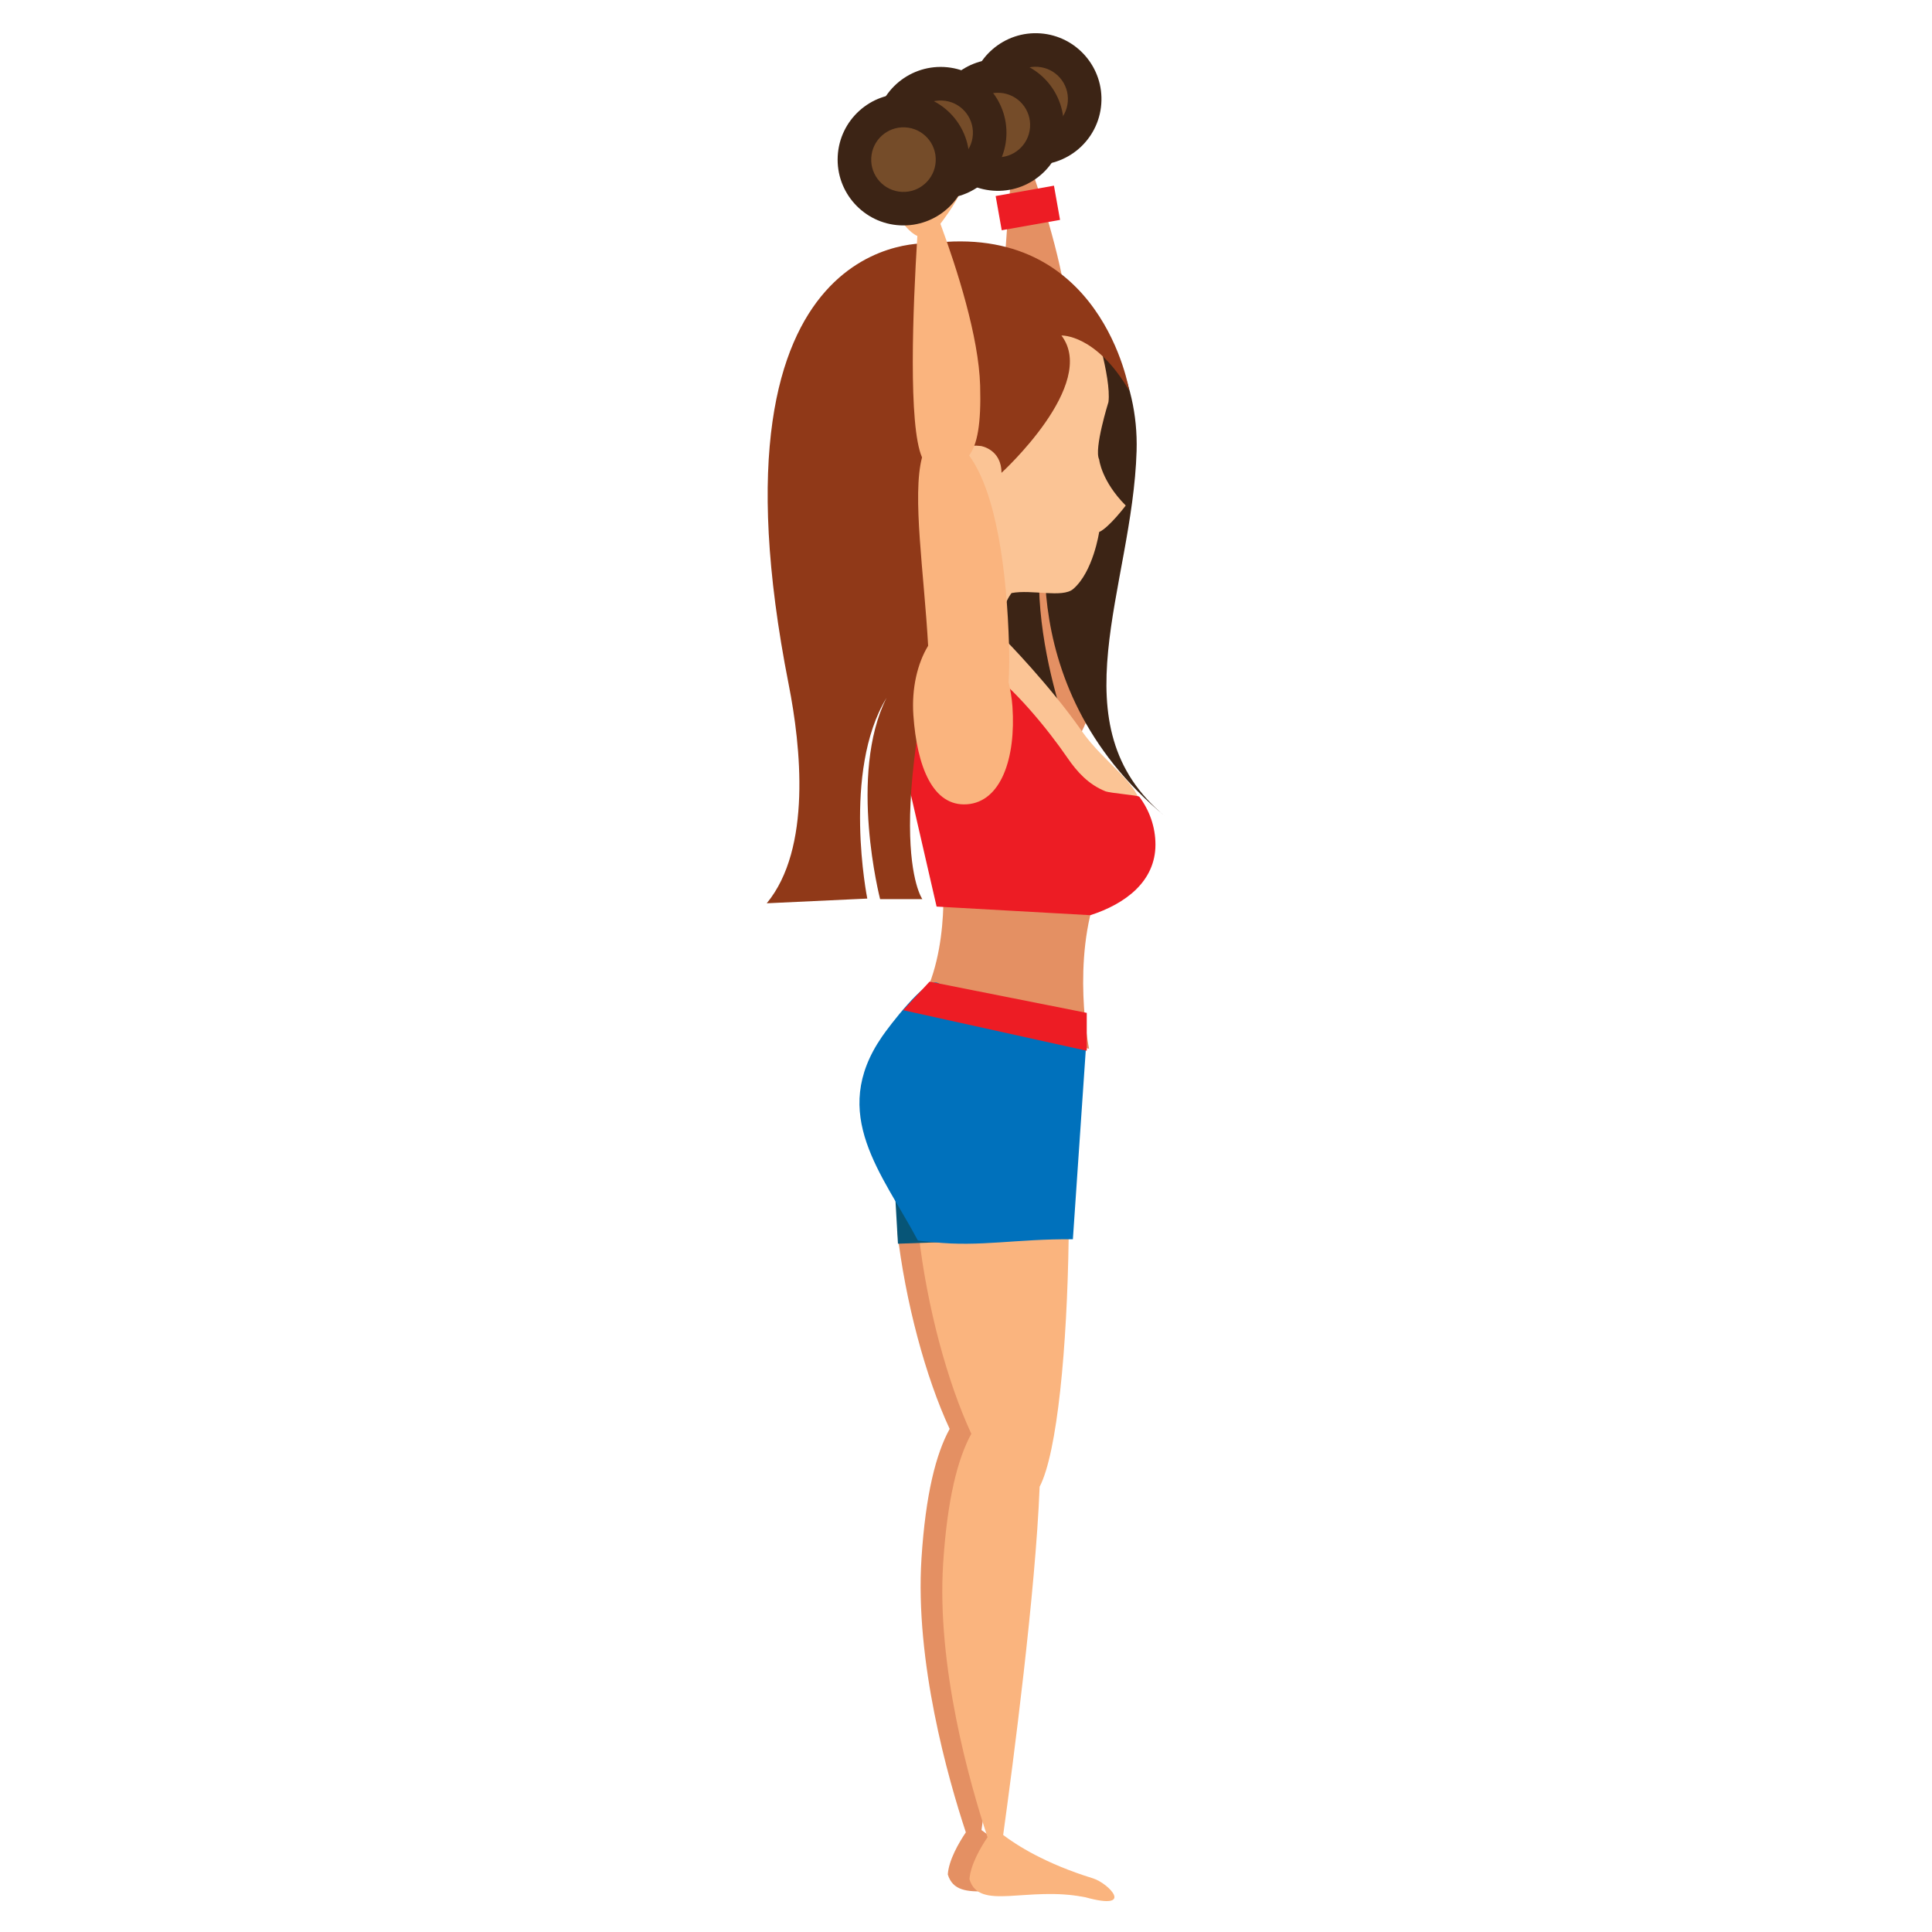 <?xml version="1.0" encoding="utf-8"?>
<!-- Generator: Adobe Illustrator 23.0.2, SVG Export Plug-In . SVG Version: 6.00 Build 0)  -->
<svg version="1.1" id="Layer_1" xmlns="http://www.w3.org/2000/svg" xmlns:xlink="http://www.w3.org/1999/xlink" x="0px" y="0px"
	 viewBox="0 0 500 500" style="enable-background:new 0 0 500 500;" xml:space="preserve">
<style type="text/css">
	.st0{fill:#E49063;}
	.st1{fill:#3C2415;}
	.st2{fill:#754C29;}
	.st3{fill:#FAB47E;}
	.st4{fill:#075577;}
	.st5{fill:#FBC495;}
	.st6{fill:#0071BC;}
	.st7{fill:#ED1C24;}
	.st8{fill:#903918;}
</style>
<g>
	<g>
		<g>
			<path class="st0" d="M261.45,48.4c-1.61,18.8-3.55,49.08-0.14,57.33c-2.85,9.86-0.17,30.13,0.43,48.78
				c-2.9,4.55-4.56,10.89-4.25,17.84c0.61,13.37,4.48,23.81,13.32,23.4c8.83-0.4,12.98-11.62,12.37-25c-0.1-2.2-0.41-4.3-0.85-6.31
				c0.25-2.94,0.37-6.09,0.35-9.42c-0.1-19.37-2.34-39.71-9.18-49.5c2.17-2.71,3.34-8.01,3.29-18.03
				c-0.07-12.7-5.28-30.36-9.29-42.1c2.44-3.1,6.31-8.13,7.7-14.06c2.44-10.43,2.62-19.81-7.55-18.97
				c-10.16,0.85-10.71,5.27-13.15,15.7C252.17,37.98,257.93,46.84,261.45,48.4z"/>
			<g>
				<path class="st1" d="M285.01,26.91c-0.7,9.38-8.88,16.41-18.26,15.71c-9.38-0.7-16.41-8.88-15.71-18.26
					c0.7-9.39,8.88-16.42,18.26-15.72C278.68,9.35,285.72,17.53,285.01,26.91z"/>
				<path class="st2" d="M276.35,26.26c-0.34,4.61-4.36,8.05-8.95,7.71c-4.6-0.34-8.05-4.35-7.71-8.96c0.35-4.6,4.36-8.05,8.96-7.71
					C273.25,17.65,276.7,21.66,276.35,26.26z"/>
			</g>
			<g>
				<path class="st1" d="M275.23,33.63c-0.7,9.38-8.88,16.42-18.26,15.71c-9.38-0.71-16.42-8.88-15.72-18.27
					c0.71-9.37,8.88-16.41,18.26-15.71C268.9,16.07,275.93,24.25,275.23,33.63z"/>
				<path class="st2" d="M266.57,32.98c-0.34,4.6-4.35,8.05-8.95,7.7c-4.6-0.34-8.05-4.36-7.71-8.95c0.35-4.6,4.36-8.05,8.96-7.7
					C263.47,24.36,266.92,28.38,266.57,32.98z"/>
			</g>
		</g>
		<path class="st0" d="M277.27,484.86c-12.39-3.82-19.84-8.63-23.26-11.24c2.56-18.56,8.37-62.82,9.44-90.13
			c4.57-8.77,7.11-36.02,7.51-64.31c-4.03,0.15-8.1,0.23-12.21,0.23c-9.05,0-17.93-0.37-26.59-1.07
			c2.14,18.63,7.41,38.12,13.61,51.46c-3.53,6.41-6.22,16.87-7.29,33.48c-1.72,26.73,6.83,56.86,11.48,70.93
			c-1.83,2.71-4.42,7.18-4.67,10.89c2.5,8.36,14.92,1.64,29.99,4.65C288.35,493.35,281.25,486.11,277.27,484.86z"/>
		<path class="st3" d="M282.88,486.12c-12.4-3.82-19.84-8.63-23.26-11.23c2.57-18.56,8.37-62.83,9.44-90.13
			c4.57-8.78,7.11-36.02,7.51-64.31c-4.03,0.15-8.1,0.23-12.21,0.23c-9.05,0-17.93-0.37-26.58-1.07
			c2.14,18.63,7.41,38.12,13.6,51.45c-3.53,6.41-6.21,16.87-7.29,33.48c-1.72,26.72,6.84,56.86,11.48,70.93
			c-1.83,2.72-4.42,7.17-4.67,10.88c2.5,8.36,14.92,1.64,29.99,4.66C293.96,494.61,286.86,487.36,282.88,486.12z"/>
		<polygon class="st4" points="232.39,321.87 243.98,321.46 231.41,304.9 		"/>
		<path class="st1" d="M243,87.52c0,0,7.93,92.43,36.77,111.05c0,0-18.16-40.62-7.58-69.47c0,0-12.74,47.51,29.4,82.21
			c-28.5-23.48-8.51-59.13-7.44-94.61c0.56-19.03-8.67-34.86-21.3-44.4C272.84,72.32,255.1,62.26,243,87.52z"/>
		<path class="st5" d="M242.88,209.18c0,0,51.89,17.04,52.41,0.67c0.22-6.86-9.3-12.02-15.34-20.68
			c-8.38-12-19.77-23.55-19.77-23.55c-2.64-6.96,1.61-12.14,1.61-12.14c5.23-0.99,13.17,1.32,15.93-1.03
			c5.21-4.44,6.74-14.76,6.74-14.76c2.61-1.19,6.88-6.86,6.88-6.86c-6.31-6.34-6.88-11.94-6.88-11.94
			c-1.4-2.68,2.41-14.85,2.41-14.85c0.8-6.4-4.22-21.88-4.22-21.88s-27.86-29.65-47.69,16.69L242.88,209.18z"/>
		<path class="st0" d="M243.95,226.01c0,0,2.34,23.98-8.08,36.98l45.98,8.42c0,0-4.7-22.88,2.38-41.36L243.95,226.01z"/>
		<path class="st6" d="M281.17,269.23c-14.01,0-25.24-9.61-38.68-14.92c-3.17-0.91-12.47,11.41-14.2,13.93
			c-13.9,20.13,0.08,35.54,9.26,52.81c1.07,0.17,2.95,0.31,4.01,0.42c12.09,1.29,21.54-0.88,36.1-0.75L281.17,269.23z"/>
		<path class="st7" d="M254.98,172.92c-2.13-1.41-4.87-2.25-8.51-2.25c-10.83,0-13.41,11.21-13.41,23.36l9.33,40.59l39.79,2.23
			c9.08-2.92,16.85-8.75,16.85-18.25c0-4.61-1.55-8.89-4.17-12.4c-0.28-0.39-7.53-0.92-8.81-1.43c-4.35-1.76-7.27-4.97-9.78-8.62
			C271.28,188.85,262.14,177.65,254.98,172.92z"/>
		<polygon class="st7" points="281.25,271.94 233.73,261.44 240.56,254.05 281.25,262.13 		"/>
		<path class="st8" d="M238.7,232.69c0,0-12.61-17.46,12.3-99.7c0,0-10.21-19.19,2.86-17.56c0,0,5.32,0.82,5.32,6.94
			c0,0,25.12-22.91,15.52-35.54c0,0,8.96-0.41,17.55,14.3c0,0-7.02-43.86-51.55-38.14c0,0-60.08-4.93-36.58,114.2
			c3.14,15.92,5.98,42.47-5.69,56.58l26.02-1.22c0,0-6.6-32.92,4.98-51.94c-9.97,19.84-1.66,52.08-1.66,52.08H238.7z"/>
		<g>
			<path class="st3" d="M237.41,61.06c-1.17,18.83-2.38,49.14,1.21,57.31c-2.62,9.92,0.55,30.13,1.58,48.75
				c-2.79,4.62-4.29,11-3.82,17.95c0.92,13.35,5.04,23.69,13.86,23.08c8.82-0.61,12.7-11.94,11.78-25.29
				c-0.16-2.19-0.51-4.29-1.01-6.29c0.18-2.95,0.23-6.09,0.13-9.43c-0.55-19.36-3.28-39.65-10.34-49.27
				c2.11-2.76,3.15-8.09,2.86-18.09c-0.37-12.7-6-30.23-10.28-41.87c2.36-3.16,6.11-8.27,7.36-14.24
				c2.2-10.48,2.15-19.87-7.99-18.78c-10.15,1.08-10.59,5.52-12.78,16C227.88,50.85,233.84,59.57,237.41,61.06z"/>
			<g>
				<path class="st1" d="M260.45,35.23c-0.48,9.39-8.48,16.62-17.89,16.14c-9.39-0.48-16.62-8.49-16.14-17.89
					c0.48-9.39,8.49-16.61,17.89-16.14C253.7,17.83,260.93,25.83,260.45,35.23z"/>
				<path class="st2" d="M251.78,34.79c-0.24,4.61-4.17,8.15-8.77,7.91c-4.61-0.23-8.16-4.16-7.92-8.77
					c0.23-4.61,4.16-8.15,8.77-7.91C248.47,26.24,252.02,30.17,251.78,34.79z"/>
			</g>
			<g>
				<path class="st1" d="M250.83,42.18c-0.48,9.39-8.49,16.62-17.89,16.14c-9.39-0.48-16.62-8.49-16.14-17.88
					c0.48-9.4,8.48-16.63,17.89-16.14C244.08,24.77,251.31,32.78,250.83,42.18z"/>
				<path class="st2" d="M242.16,41.74c-0.24,4.6-4.16,8.15-8.77,7.92c-4.61-0.24-8.16-4.17-7.91-8.78
					c0.23-4.61,4.16-8.16,8.77-7.92C238.85,33.19,242.4,37.12,242.16,41.74z"/>
			</g>
		</g>
	</g>
	
		<rect x="258.23" y="49.34" transform="matrix(0.985 -0.175 0.175 0.985 -5.317 47.325)" class="st7" width="15.32" height="8.99"/>
</g>
</svg>
